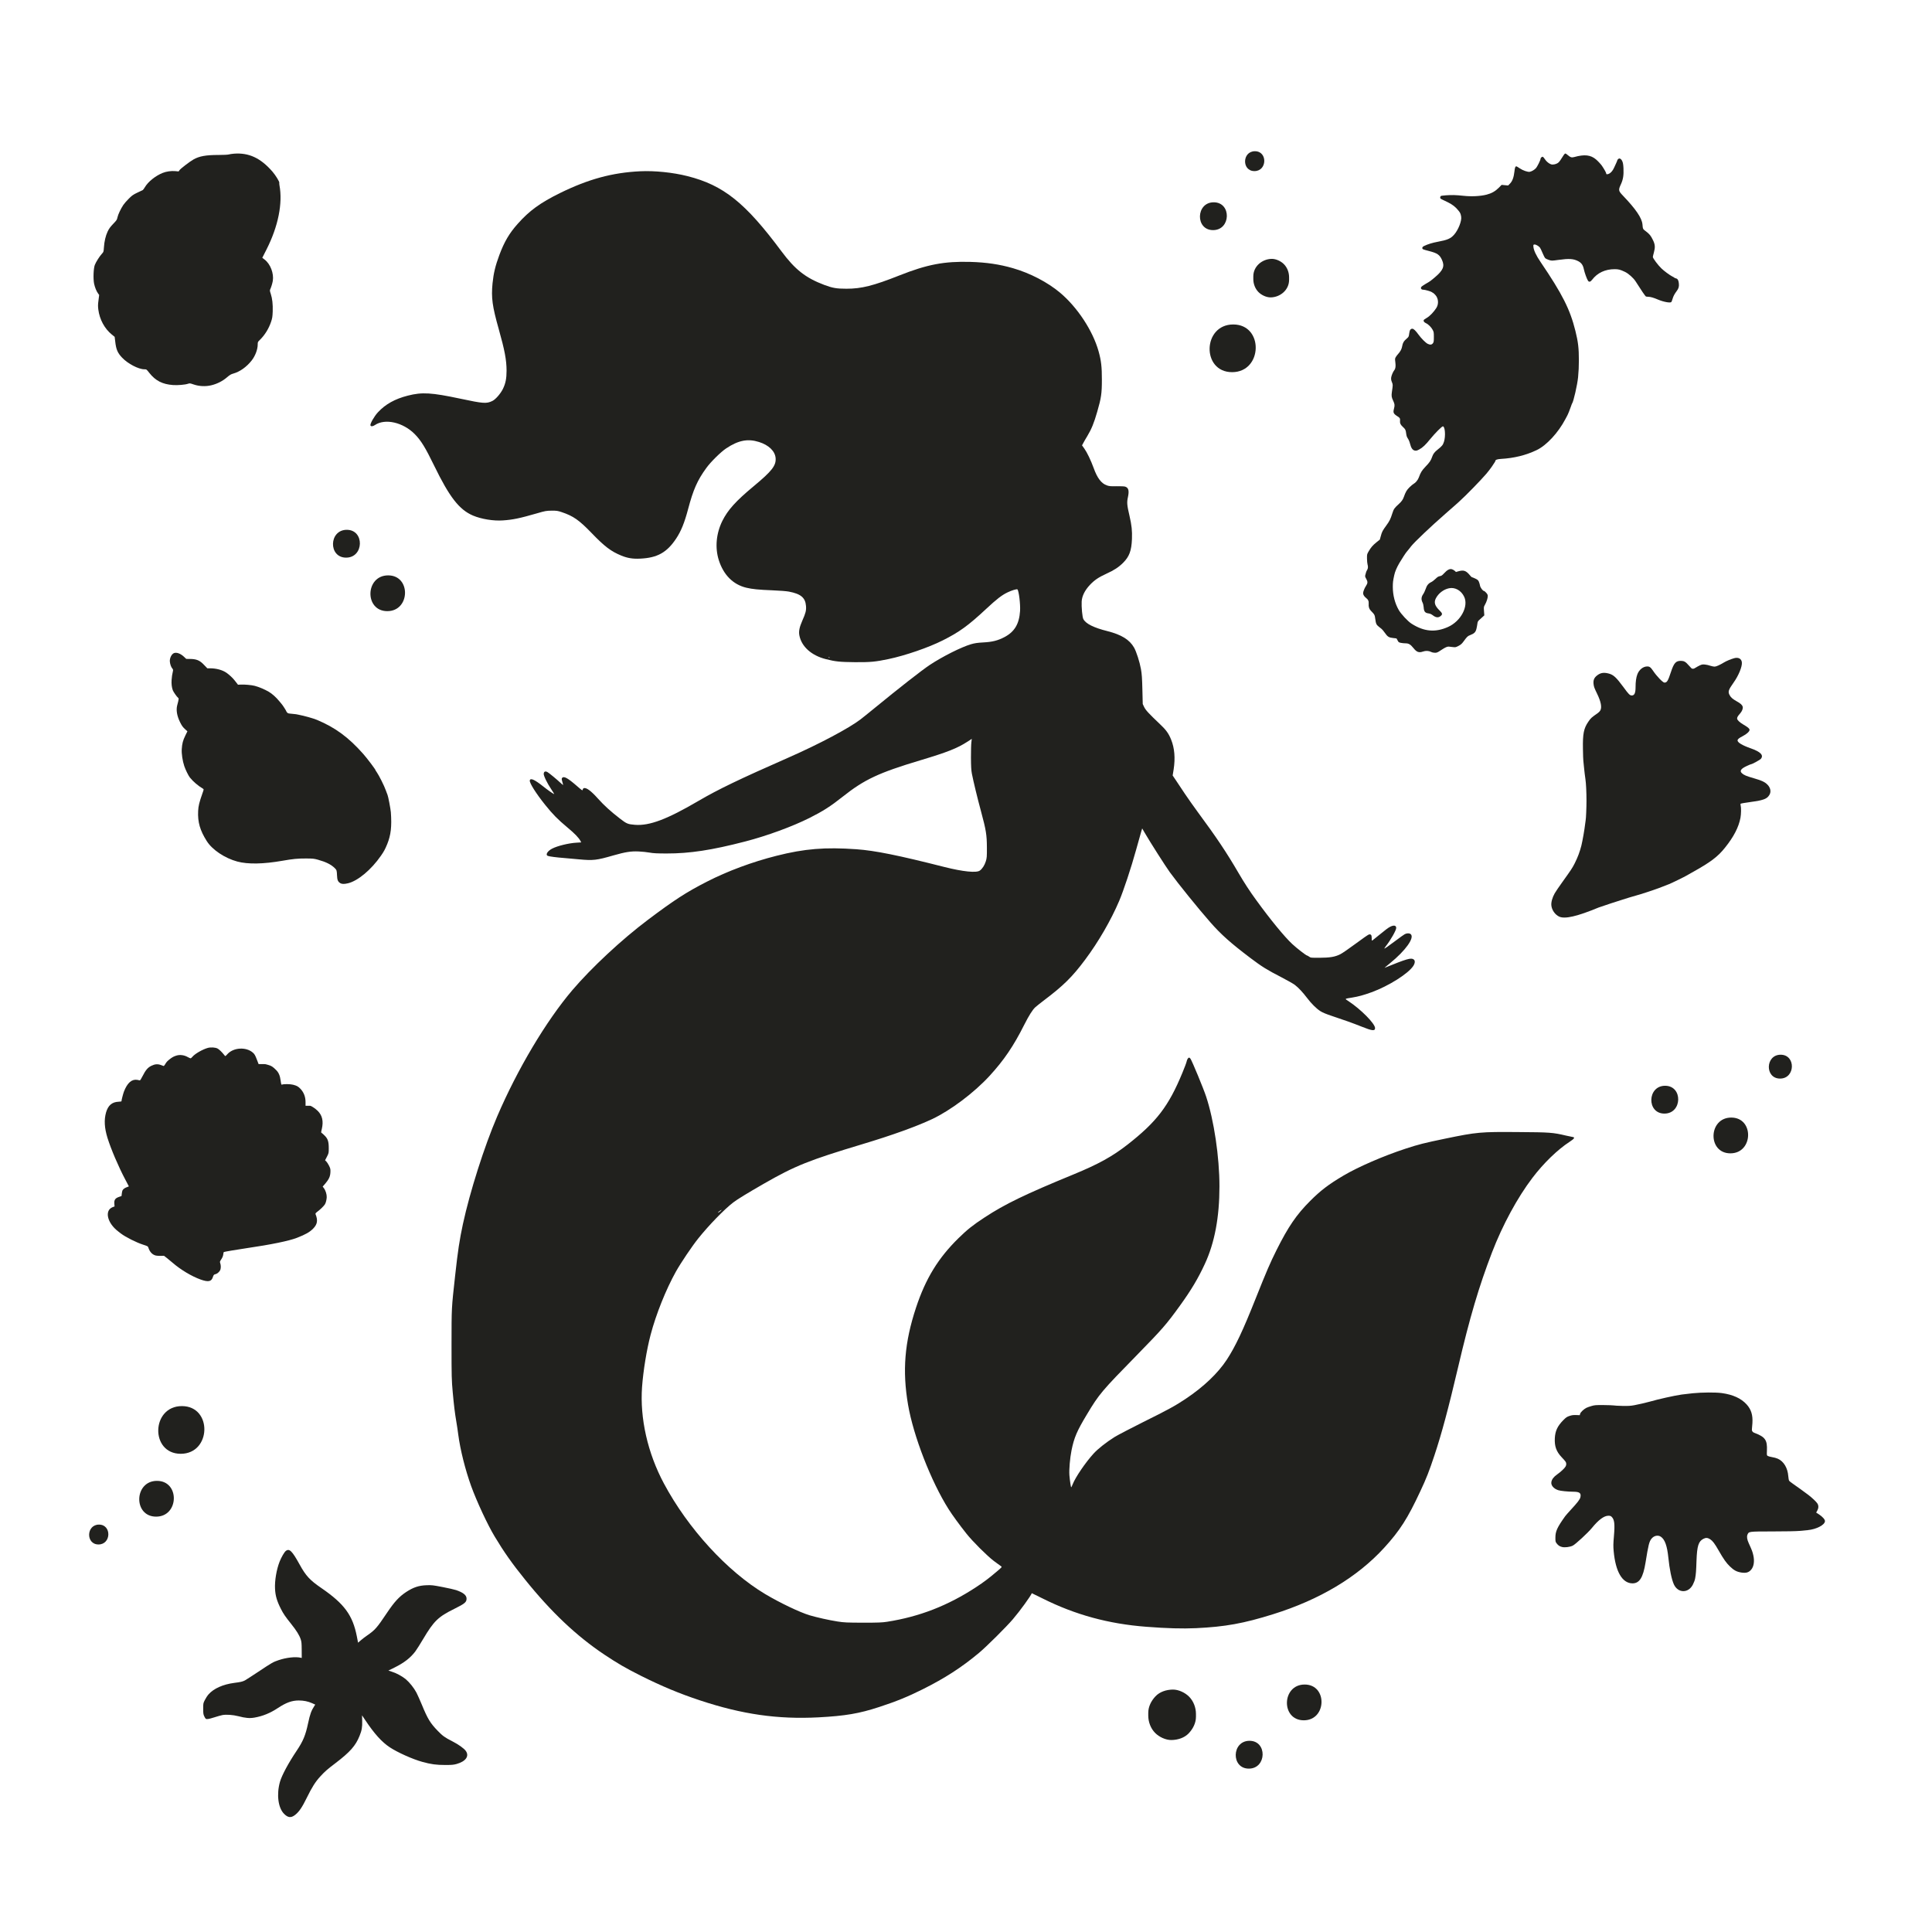 <?xml version="1.0" encoding="utf-8"?>
<!-- Generator: Adobe Illustrator 27.5.0, SVG Export Plug-In . SVG Version: 6.00 Build 0)  -->
<svg version="1.1" xmlns="http://www.w3.org/2000/svg" xmlns:xlink="http://www.w3.org/1999/xlink" x="0px" y="0px"
	 viewBox="0 0 500 500" style="enable-background:new 0 0 500 500;" xml:space="preserve">
<g id="BACKGROUND">
	<rect y="0" style="fill:#FFFFFF;" width="500" height="500"/>
</g>
<g id="OBJECTS">
	<g>
		<path style="fill-rule:evenodd;clip-rule:evenodd;fill:#21211E;" d="M404.948,39.806c-0.08,0.046-0.379,0.482-0.678,0.965
			c-0.287,0.494-0.678,1.045-0.861,1.217c-0.356,0.356-1.011,0.597-1.642,0.597c-0.551,0-1.413-0.597-1.918-1.344
			c-0.218-0.333-0.471-0.632-0.563-0.666c-0.184-0.069-0.586,0.253-0.586,0.482c0,0.367-0.861,2.113-1.24,2.503
			c-0.425,0.436-0.999,0.769-1.527,0.896c-0.494,0.126-1.803-0.333-2.63-0.896c-0.413-0.287-0.804-0.517-0.873-0.517
			c-0.264,0-0.39,0.322-0.494,1.332c-0.172,1.516-0.528,2.503-1.137,3.124l-0.494,0.505l-0.85-0.08l-0.838-0.08l-0.781,0.792
			c-0.907,0.896-1.849,1.413-3.147,1.746c-1.608,0.402-3.87,0.517-5.96,0.287c-0.792-0.092-1.906-0.172-2.48-0.184
			c-1.16-0.034-3.158,0.115-3.365,0.241c-0.069,0.046-0.149,0.207-0.161,0.356c-0.034,0.23,0.057,0.333,0.482,0.54
			c0.287,0.138,0.953,0.471,1.493,0.723c1.229,0.609,2.01,1.217,2.768,2.182c0.459,0.574,0.54,0.746,0.678,1.516
			c0.207,1.068-0.735,3.468-1.837,4.708c-0.907,1.011-1.711,1.355-4.249,1.826c-1.275,0.23-2.584,0.632-3.445,1.057
			c-0.402,0.195-0.517,0.322-0.517,0.528c0,0.345,0.057,0.367,1.78,0.815c2.09,0.54,2.699,0.953,3.296,2.262
			c0.769,1.677,0.345,2.699-1.872,4.571c-1.16,0.976-1.252,1.034-2.377,1.677c-0.551,0.322-1.056,0.678-1.114,0.804
			c-0.195,0.345,0.046,0.678,0.482,0.678c0.482,0,2.056,0.448,2.285,0.643c0.092,0.092,0.218,0.161,0.264,0.161
			s0.31,0.23,0.574,0.505c0.85,0.873,0.988,2.354,0.31,3.422c-0.666,1.045-1.711,2.136-2.469,2.561
			c-0.402,0.23-0.769,0.494-0.804,0.586c-0.103,0.276,0.115,0.574,0.586,0.792c0.609,0.276,1.378,1.045,1.734,1.723
			c0.287,0.528,0.31,0.689,0.31,1.86c0,1.125-0.034,1.321-0.241,1.608c-0.31,0.413-0.723,0.459-1.355,0.149
			c-0.517-0.241-1.654-1.39-2.366-2.366c-0.758-1.045-1.275-1.539-1.608-1.539c-0.459,0-0.701,0.345-0.804,1.183
			c-0.103,0.838-0.149,0.942-0.574,1.298c-0.884,0.758-1.091,1.125-1.321,2.343c-0.092,0.482-0.494,1.194-0.942,1.665
			c-0.184,0.184-0.448,0.551-0.609,0.792C361,92.78,361,92.849,361.115,93.78c0.126,0.988,0.046,1.619-0.241,1.975
			c-0.356,0.436-0.769,1.424-0.838,1.941c-0.046,0.448-0.011,0.723,0.195,1.206c0.264,0.666,0.264,0.689,0,2.458
			c-0.161,1.114-0.115,1.435,0.345,2.412c0.39,0.827,0.413,1.114,0.172,2.056c-0.253,0.976-0.115,1.263,0.953,1.941
			c0.597,0.379,0.678,0.551,0.62,1.194c-0.057,0.551,0.138,0.965,0.689,1.47c0.723,0.666,0.781,0.792,0.907,1.769
			c0.069,0.586,0.184,0.919,0.448,1.298c0.195,0.287,0.448,0.884,0.563,1.378c0.276,1.091,0.666,1.631,1.24,1.734
			c0.356,0.069,0.551,0.011,1.137-0.299c0.861-0.459,1.642-1.194,2.859-2.71c1.194-1.47,2.974-3.261,3.25-3.261
			c0.563,0,0.746,2.503,0.287,3.973c-0.276,0.861-0.494,1.125-1.642,2.044c-0.815,0.643-1.171,1.114-1.435,1.906
			c-0.299,0.896-0.643,1.413-1.734,2.538c-0.93,0.976-1.229,1.47-1.711,2.791c-0.23,0.632-0.838,1.367-1.344,1.631
			c-0.184,0.092-0.655,0.494-1.056,0.884c-0.712,0.701-1.011,1.206-1.458,2.481c-0.253,0.723-0.609,1.217-1.344,1.883
			c-1.114,1.011-1.275,1.24-1.642,2.377c-0.471,1.493-0.712,1.975-1.527,3.101c-0.999,1.367-1.148,1.654-1.447,2.745l-0.264,0.953
			l-0.873,0.701c-0.976,0.792-1.413,1.298-2.033,2.366c-0.413,0.712-0.425,0.758-0.413,1.837c0.011,0.609,0.069,1.286,0.138,1.504
			c0.172,0.597,0.138,1.045-0.092,1.435c-0.218,0.345-0.299,0.574-0.482,1.321c-0.092,0.345-0.057,0.494,0.253,1.022
			c0.413,0.746,0.39,1.102-0.115,1.86c-0.356,0.528-0.712,1.447-0.712,1.837c0,0.367,0.31,0.873,0.758,1.206
			c0.551,0.425,0.735,0.827,0.689,1.504c-0.069,0.758,0.103,1.321,0.528,1.78c1.034,1.079,1.022,1.057,1.183,2.216
			c0.161,1.206,0.287,1.458,0.919,1.964c0.23,0.184,0.563,0.448,0.723,0.574c0.172,0.138,0.54,0.586,0.827,0.999
			c0.701,1.011,1.057,1.24,2.125,1.344c0.482,0.046,0.884,0.103,0.907,0.126c0.023,0.023,0.149,0.264,0.287,0.528
			c0.207,0.425,0.299,0.482,0.815,0.597c0.322,0.069,0.884,0.126,1.252,0.126c0.792,0,1.275,0.299,2.021,1.229
			c0.838,1.057,1.413,1.263,2.469,0.896c0.689-0.241,1.447-0.218,2.056,0.08c0.322,0.161,0.723,0.241,1.068,0.241
			c0.471-0.011,0.689-0.103,1.504-0.655c1.171-0.781,1.665-0.999,2.159-0.93c0.218,0.023,0.678,0.069,1.022,0.115
			c0.574,0.069,0.701,0.046,1.378-0.31c0.597-0.31,0.861-0.54,1.286-1.125c0.953-1.298,1.079-1.424,1.78-1.688
			c1.034-0.402,1.378-0.758,1.585-1.642c0.092-0.413,0.207-0.999,0.241-1.309c0.046-0.448,0.149-0.643,0.425-0.896
			c0.207-0.172,0.597-0.528,0.861-0.781l0.505-0.459l-0.08-1.079c-0.08-1.079-0.08-1.102,0.264-1.711
			c0.402-0.712,0.712-1.677,0.712-2.228c0-0.276-0.115-0.505-0.413-0.838c-0.23-0.253-0.482-0.459-0.563-0.459
			c-0.299,0-0.953-0.884-1.034-1.39c-0.046-0.276-0.172-0.723-0.287-0.988c-0.184-0.413-0.322-0.54-0.953-0.838
			c-0.402-0.184-0.792-0.345-0.85-0.345c-0.069,0-0.322-0.241-0.551-0.528c-0.965-1.171-1.596-1.39-2.928-1.011l-0.655,0.184
			l-0.322-0.299c-0.172-0.161-0.505-0.345-0.735-0.413c-0.574-0.161-1.206,0.172-1.998,1.034c-0.517,0.563-0.701,0.689-1.114,0.758
			c-0.39,0.069-0.632,0.218-1.137,0.712c-0.356,0.345-0.85,0.723-1.114,0.838c-0.712,0.333-1.137,0.861-1.424,1.769
			c-0.149,0.436-0.436,1.057-0.655,1.367c-0.494,0.723-0.54,1.378-0.138,2.17c0.126,0.241,0.241,0.758,0.276,1.171
			c0.069,1.137,0.356,1.504,1.275,1.619c0.402,0.057,0.723,0.195,1.137,0.517c0.792,0.597,1.413,0.643,1.998,0.149
			c0.517-0.436,0.459-0.701-0.345-1.481c-1.183-1.171-1.435-2.021-0.919-3.066c0.666-1.309,2.01-2.343,3.422-2.63
			c1.562-0.322,3.147,0.574,3.916,2.193c1.183,2.48-0.85,6.316-4.146,7.809c-3.307,1.493-6.259,1.229-9.497-0.85
			c-0.93-0.597-2.664-2.458-3.273-3.503c-0.999-1.723-1.55-3.847-1.55-5.983c0-1.16,0.046-1.55,0.367-3.043
			c0.184-0.896,0.643-1.975,1.332-3.158c0.609-1.045,1.803-2.871,1.964-2.986c0.046-0.034,0.253-0.287,0.471-0.574
			c0.218-0.287,0.505-0.643,0.632-0.804c0.85-1.079,5.133-5.145,8.843-8.383c1.263-1.102,2.354-2.056,2.423-2.125
			c0.069-0.057,0.563-0.505,1.091-0.976c1.78-1.596,5.639-5.558,7.12-7.292c0.482-0.574,1.091-1.367,1.367-1.78
			c0.264-0.413,0.586-0.884,0.701-1.057c0.126-0.172,0.218-0.356,0.218-0.413c0-0.31,0.471-0.494,1.447-0.551
			c3.422-0.195,6.488-0.953,9.256-2.285c2.572-1.229,5.581-4.49,7.442-8.039c0.195-0.379,0.402-0.769,0.459-0.861
			c0.172-0.287,0.758-1.734,0.976-2.412c0.115-0.345,0.241-0.689,0.287-0.746c0.367-0.459,1.355-4.823,1.55-6.775
			c0.149-1.585,0.207-2.791,0.207-4.364c0-3.181-0.184-4.777-0.896-7.637c-1.39-5.616-3.411-9.589-9.026-17.857
			c-1.16-1.7-1.791-3.066-1.849-3.973c-0.034-0.471-0.012-0.505,0.276-0.54c0.322-0.034,1.022,0.345,1.39,0.758
			c0.115,0.126,0.413,0.735,0.666,1.355c0.264,0.632,0.574,1.252,0.712,1.401c0.126,0.138,0.563,0.356,0.965,0.482
			c0.735,0.23,0.735,0.23,2.48-0.011c2.768-0.379,3.836-0.31,5.076,0.31c0.85,0.436,1.275,1.022,1.493,2.09
			c0.184,0.884,0.758,2.492,1.068,2.974c0.264,0.413,0.643,0.333,1.068-0.23c1.378-1.803,3.388-2.745,5.845-2.745
			c1.034,0.011,1.401,0.103,2.664,0.701c0.907,0.425,2.193,1.585,2.745,2.446c1.435,2.274,2.515,3.859,2.687,3.927
			c0.103,0.034,0.379,0.069,0.62,0.069c0.528,0,1.424,0.264,2.435,0.701c1.435,0.62,3.261,0.965,3.514,0.655
			c0.069-0.08,0.207-0.448,0.31-0.804c0.207-0.712,0.494-1.252,1.057-2.01c0.517-0.666,0.666-1.194,0.574-2.01
			c-0.08-0.804-0.31-1.206-0.769-1.298c-0.184-0.046-0.356-0.115-0.39-0.172s-0.299-0.207-0.586-0.345
			c-0.597-0.299-2.056-1.367-2.745-2.033c-0.896-0.85-2.239-2.653-2.239-2.986c0-0.115,0.126-0.655,0.276-1.183
			c0.356-1.298,0.31-2.033-0.218-3.124c-0.609-1.252-0.873-1.585-1.964-2.412c-0.666-0.494-0.689-0.54-0.781-1.7
			c-0.149-1.665-1.711-3.962-5.064-7.464c-1.171-1.217-1.206-1.447-0.505-2.951c0.563-1.229,0.735-2.308,0.655-4.111
			c-0.046-0.942-0.126-1.413-0.299-1.814c-0.287-0.655-0.735-0.896-1.068-0.586c-0.126,0.115-0.218,0.241-0.218,0.299
			s-0.138,0.402-0.299,0.758s-0.413,0.884-0.54,1.171c-0.322,0.712-0.723,1.217-1.171,1.493c-0.413,0.253-0.861,0.299-0.861,0.08
			c-0.011-0.253-0.379-0.942-1.102-2.033c-0.287-0.413-1.068-1.263-1.55-1.665c-1.401-1.183-2.986-1.355-5.627-0.62
			c-0.666,0.184-0.953,0.103-1.642-0.471C405.19,39.691,405.144,39.668,404.948,39.806L404.948,39.806z"/>
		<path style="fill-rule:evenodd;clip-rule:evenodd;fill:#21211E;" d="M165.713,44.322c-7.249,0.347-13.429,2.029-20.825,5.66
			c-5.059,2.496-7.903,4.552-10.906,7.943c-2.189,2.456-3.471,4.645-4.752,8.076c-1.041,2.803-1.495,4.712-1.762,7.329
			c-0.36,3.724-0.067,5.9,1.602,11.827c1.548,5.5,2.016,7.969,2.029,10.746c0,2.069-0.254,3.324-0.948,4.752
			c-0.627,1.255-1.896,2.71-2.723,3.11c-1.535,0.748-2.336,0.681-8.236-0.574c-7.556-1.602-9.958-1.749-13.656-0.801
			c-3.337,0.854-5.794,2.216-7.742,4.325c-0.961,1.041-2.069,2.99-1.922,3.377c0.12,0.32,0.614,0.28,1.161-0.093
			c2.63-1.775,7.289-0.708,10.319,2.363c1.615,1.642,2.763,3.524,4.979,8.09c3.991,8.21,6.514,11.454,10.079,12.975
			c2.136,0.908,5.313,1.428,7.729,1.255c2.603-0.174,4.379-0.547,8.81-1.829c2.149-0.627,2.456-0.681,3.804-0.694
			c1.282-0.013,1.615,0.04,2.603,0.374c3.03,1.015,4.525,2.069,7.769,5.433c3.324,3.457,5.006,4.739,7.702,5.834
			c1.575,0.641,2.95,0.868,4.819,0.774c4.459-0.2,6.942-1.575,9.358-5.219c1.255-1.896,2.136-4.058,3.07-7.582
			c1.335-5.046,2.389-7.462,4.726-10.666c1.121-1.562,3.764-4.165,5.139-5.073c3.15-2.096,5.593-2.563,8.477-1.655
			c2.55,0.801,4.152,2.363,4.312,4.152c0.16,1.949-0.921,3.351-5.713,7.329c-4.592,3.818-6.661,6.114-8.076,8.957
			c-1.589,3.217-1.936,6.901-0.921,10.119c1.215,3.845,3.711,6.354,7.155,7.168c1.548,0.36,3.084,0.521,6.755,0.667
			c1.749,0.067,3.658,0.214,4.245,0.334c3.084,0.587,4.258,1.575,4.419,3.724c0.093,1.135-0.08,1.829-0.948,3.778
			c-0.761,1.722-0.974,2.803-0.761,3.858c0.574,2.897,3.137,5.179,6.835,6.114c2.523,0.641,3.618,0.748,7.542,0.788
			c4.005,0.027,5.286-0.093,8.664-0.801c4.285-0.894,10.372-2.977,14.043-4.832c4.298-2.149,6.635-3.845,11.253-8.156
			c2.737-2.55,4.031-3.551,5.527-4.272c1.068-0.521,2.403-0.921,2.563-0.774c0.374,0.374,0.788,3.804,0.681,5.58
			c-0.214,3.351-1.428,5.393-4.045,6.768c-1.682,0.881-3.11,1.255-5.46,1.375c-1.522,0.08-2.283,0.2-3.19,0.467
			c-2.536,0.748-7.342,3.164-10.666,5.353c-2.069,1.375-7.889,5.927-14.243,11.133c-1.575,1.282-3.23,2.63-3.684,2.964
			c-3.017,2.309-10.773,6.421-18.542,9.838c-12.869,5.66-18.275,8.263-23.388,11.253c-8.156,4.779-12.682,6.488-16.446,6.194
			c-1.856-0.147-2.149-0.267-3.925-1.642c-2.336-1.802-4.045-3.351-5.647-5.139c-1.815-2.029-3.017-2.91-3.671-2.71
			c-0.133,0.04-0.254,0.227-0.28,0.4c-0.04,0.294-0.174,0.2-1.508-0.961c-2.376-2.069-3.377-2.616-3.818-2.096
			c-0.133,0.174-0.133,0.32,0,0.828c0.093,0.347,0.214,0.748,0.24,0.894c0.053,0.2-0.08,0.12-0.507-0.294
			c-1.081-1.015-3.11-2.697-3.551-2.937c-0.547-0.294-0.894-0.133-0.948,0.441c-0.053,0.507,0.908,2.47,1.976,4.058
			c0.441,0.654,0.774,1.201,0.734,1.201c-0.187,0-1.695-1.055-2.843-1.976c-2.243-1.789-3.364-2.283-3.471-1.522
			c-0.093,0.641,1.642,3.377,3.965,6.274c2.002,2.496,3.244,3.751,5.78,5.874c1.869,1.548,2.964,2.683,3.377,3.497l0.187,0.36
			l-1.295,0.08c-1.962,0.12-4.819,0.814-6.181,1.508c-1.255,0.627-1.869,1.642-1.148,1.909c0.427,0.16,2.163,0.387,4.232,0.547
			c0.988,0.08,2.723,0.24,3.858,0.347c3.644,0.334,4.512,0.24,8.837-1.015c3.137-0.894,4.565-1.121,6.581-1.028
			c0.894,0.04,2.163,0.174,2.817,0.294c0.894,0.174,2.002,0.227,4.405,0.227c5.94,0.013,11.667-0.854,20.357-3.11
			c5.607-1.455,12.108-3.831,16.593-6.074c3.511-1.762,5.473-3.017,8.637-5.527c5.58-4.432,9.318-6.181,20.09-9.411
			c6.982-2.096,9.531-3.097,12.188-4.819l1.108-0.721l-0.107,0.908c-0.067,0.494-0.107,2.243-0.107,3.898
			c0.013,2.309,0.067,3.284,0.24,4.205c0.427,2.163,1.442,6.354,2.363,9.745c1.308,4.846,1.508,6.087,1.522,9.344
			c0.013,2.416-0.013,2.763-0.294,3.631c-0.307,0.974-0.881,1.882-1.522,2.349c-0.868,0.654-4.365,0.294-9.184-0.921
			c-11.934-3.03-17.941-4.245-22.76-4.592c-8.103-0.574-13.429-0.147-20.691,1.695c-6.261,1.575-12.682,3.965-18.021,6.701
			c-5.326,2.723-8.477,4.766-15.285,9.892c-6.781,5.099-14.577,12.375-19.53,18.181c-6.795,7.996-14.217,20.464-19.45,32.679
			c-3.337,7.769-7.075,19.543-8.864,27.833c-0.894,4.165-1.308,6.915-2.002,13.229c-0.974,8.784-0.934,8.25-0.948,18.008
			c0,8.276,0.027,9.198,0.307,12.281c0.32,3.511,0.534,5.286,0.961,7.809c0.147,0.841,0.36,2.256,0.467,3.137
			c0.507,3.911,1.815,9.131,3.351,13.389c1.442,3.965,4.218,9.945,6.087,13.042c2.389,3.991,4.499,6.982,7.876,11.16
			c6.741,8.383,13.322,14.604,20.531,19.41c3.484,2.323,5.553,3.511,9.478,5.486c5.353,2.67,9.918,4.579,15.205,6.327
			c10.986,3.644,20.17,4.953,30.716,4.405c6.928-0.374,10.506-0.974,15.712-2.683c4.419-1.442,7.422-2.67,11.293-4.605
			c5.713-2.857,9.998-5.62,14.51-9.384c1.896-1.575,7.142-6.781,8.81-8.757c1.842-2.163,4.525-5.86,4.872-6.701
			c0.013-0.013,1.241,0.587,2.737,1.335c8.463,4.245,17.114,6.608,26.898,7.355c5.326,0.414,9.358,0.521,12.869,0.36
			c7.556-0.36,12.295-1.215,19.97-3.618c12.054-3.764,21.772-9.585,28.701-17.167c4.098-4.485,6.101-7.622,9.411-14.737
			c1.522-3.23,2.256-5.113,3.618-9.211c1.882-5.66,3.591-12.028,6.127-22.827c3.017-12.882,5.366-20.825,8.77-29.688
			c2.723-7.075,6.581-14.203,10.466-19.303c2.87-3.778,6.488-7.289,9.611-9.318c1.268-0.828,1.468-1.161,0.761-1.255
			c-0.24-0.04-1.015-0.2-1.709-0.36c-3.391-0.801-4.152-0.854-12.335-0.908c-9.745-0.08-10.693,0-18.942,1.709
			c-5.46,1.135-6.795,1.468-10.265,2.603c-5.687,1.869-12.201,4.686-16.032,6.955c-3.858,2.283-5.94,3.871-8.637,6.581
			c-3.524,3.524-5.647,6.634-8.677,12.682c-1.682,3.364-2.59,5.486-5.406,12.548c-3.297,8.303-5.246,12.415-7.462,15.819
			c-2.296,3.511-6.02,7.062-10.693,10.172c-2.59,1.735-4.579,2.83-10.946,5.98c-3.297,1.642-6.635,3.391-7.409,3.871
			c-2.189,1.375-4.312,3.057-5.433,4.285c-2.096,2.296-4.686,6.101-5.42,7.956c-0.16,0.427-0.334,0.774-0.374,0.774
			c-0.093,0-0.347-1.722-0.467-3.137c-0.107-1.428,0.147-4.432,0.547-6.421c0.667-3.297,1.388-4.993,3.978-9.291
			c3.19-5.313,3.724-5.954,13.122-15.552c6.434-6.581,7.462-7.769,10.946-12.588c2.923-4.045,4.712-7.048,6.461-10.826
			c2.536-5.473,3.778-12.068,3.778-20.077c0-7.582-1.415-17.114-3.457-23.254c-0.654-2.002-3.578-9.064-4.031-9.758
			c-0.107-0.16-0.267-0.294-0.374-0.294c-0.24,0-0.534,0.494-0.641,1.041c-0.04,0.254-0.547,1.575-1.108,2.937
			c-3.551,8.597-6.661,12.655-14.19,18.542c-3.938,3.07-7.542,5.059-13.963,7.702c-12.455,5.113-17.781,7.689-23.014,11.133
			c-3.017,1.976-4.445,3.11-6.728,5.34c-5.286,5.179-8.53,10.479-11.026,18.021c-2.964,8.971-3.564,16.299-2.056,25.123
			c1.375,8.049,5.967,19.877,10.492,27.019c0.934,1.482,2.857,4.125,4.632,6.354c1.589,2.002,5.34,5.74,7.088,7.062
			c0.841,0.627,1.669,1.241,1.842,1.348c0.294,0.2,0.294,0.214-1.135,1.415c-2.109,1.789-3.23,2.63-5.313,4.005
			c-7.289,4.779-14.657,7.649-23.027,8.957c-1.268,0.2-2.336,0.24-6.207,0.24c-4.165-0.013-4.886-0.04-6.608-0.307
			c-2.163-0.334-5.42-1.068-7.262-1.615c-2.563-0.774-7.742-3.257-11.48-5.486c-9.838-5.887-19.97-16.953-26.204-28.607
			c-4.218-7.889-6.247-16.887-5.66-24.99c0.32-4.272,1.175-9.545,2.216-13.509c1.375-5.26,3.978-11.747,6.541-16.339
			c1.255-2.243,4.178-6.581,5.794-8.597c2.75-3.431,6.741-7.542,9.064-9.318c1.015-0.788,3.618-2.376,7.916-4.846
			c8.103-4.645,11.64-6.06,25.617-10.265c7.516-2.256,13.816-4.525,17.888-6.434c4.779-2.243,10.906-6.848,14.898-11.2
			c3.724-4.058,6.194-7.689,8.984-13.242c1.188-2.349,2.136-3.858,2.843-4.512c0.24-0.227,1.228-1.015,2.176-1.735
			c5.099-3.845,7.395-6.101,10.746-10.599c3.457-4.632,6.675-10.199,8.81-15.218c1.108-2.603,3.084-8.543,4.392-13.282
			c0.587-2.136,1.175-4.232,1.308-4.659l0.24-0.788l0.654,1.121c1.442,2.483,5.366,8.637,6.514,10.225
			c2.082,2.87,7.422,9.478,10.492,12.962c2.763,3.15,5.286,5.393,10.372,9.238c2.923,2.203,4.258,3.044,7.849,4.886
			c1.602,0.828,3.244,1.762,3.644,2.069c0.921,0.708,2.069,1.936,3.137,3.351c1.108,1.468,2.403,2.75,3.431,3.417
			c0.574,0.374,1.548,0.774,3.07,1.282c3.124,1.028,5.38,1.842,7.662,2.75c2.71,1.095,3.457,1.175,3.444,0.347
			c-0.027-1.148-3.671-4.846-6.901-6.968c-1.001-0.654-1.081-0.574,1.028-0.921c1.655-0.28,2.83-0.601,4.912-1.348
			c4.459-1.615,9.585-4.846,10.866-6.848c0.467-0.734,0.494-1.388,0.08-1.669c-0.681-0.481-1.735-0.174-7.516,2.176
			c-0.067,0.027,0.561-0.507,1.402-1.188c4.045-3.297,6.394-6.594,5.366-7.516c-0.32-0.294-0.988-0.294-1.535-0.013
			c-0.24,0.12-1.241,0.841-2.229,1.589c-2.096,1.575-3.07,2.256-3.07,2.123c0-0.04,0.174-0.307,0.374-0.574
			c1.255-1.589,2.697-4.138,2.697-4.726c0-0.667-0.587-0.801-1.508-0.347c-0.627,0.32-1.028,0.627-3.03,2.256
			c-0.774,0.627-1.495,1.215-1.602,1.295c-0.174,0.133-0.2,0.053-0.2-0.587c0-0.828-0.2-1.068-0.748-0.934
			c-0.187,0.053-1.709,1.108-3.391,2.363c-1.695,1.255-3.484,2.496-4.005,2.75c-1.375,0.681-2.656,0.894-5.366,0.908
			c-2.176,0.013-2.309,0-2.697-0.294c-0.214-0.16-0.467-0.294-0.534-0.294c-0.227,0-2.71-1.922-3.818-2.964
			c-1.976-1.829-5.66-6.314-9.291-11.32c-1.722-2.349-3.124-4.512-4.659-7.142c-3.084-5.286-5.607-9.064-10.546-15.752
			c-1.028-1.402-2.51-3.497-3.297-4.672c-0.774-1.175-1.802-2.723-2.283-3.431l-0.881-1.308l0.254-1.562
			c0.454-2.937,0.24-5.513-0.654-7.729c-0.641-1.589-1.295-2.496-2.883-3.991c-2.91-2.763-3.684-3.604-4.085-4.419l-0.374-0.788
			l-0.093-3.738c-0.067-2.937-0.147-4.085-0.374-5.326c-0.334-1.856-1.175-4.472-1.775-5.54c-1.175-2.056-3.271-3.351-6.915-4.272
			c-3.564-0.894-5.593-1.909-6.221-3.124c-0.254-0.467-0.507-3.177-0.427-4.525c0.08-1.428,0.801-2.883,2.122-4.298
			c1.148-1.228,2.243-1.976,4.258-2.897c2.029-0.921,3.19-1.682,4.365-2.857c1.589-1.589,2.149-3.11,2.269-6.141
			c0.08-2.136-0.067-3.497-0.627-5.954c-0.654-2.803-0.721-3.497-0.414-4.872c0.36-1.669,0.16-2.43-0.707-2.723
			c-0.254-0.08-1.201-0.12-2.229-0.107c-1.468,0.04-1.922,0-2.51-0.214c-1.428-0.494-2.483-1.882-3.417-4.485
			c-0.721-1.976-1.695-4.018-2.403-5.019l-0.614-0.854l0.267-0.494c0.134-0.28,0.654-1.175,1.135-1.976
			c1.041-1.722,1.709-3.351,2.536-6.247c1.028-3.524,1.201-4.752,1.201-8.236c0.013-3.351-0.187-5.006-0.854-7.395
			c-1.495-5.34-5.5-11.413-9.985-15.178c-3.244-2.71-7.729-5.046-12.174-6.327c-3.511-1.015-6.901-1.508-11.013-1.629
			c-6.768-0.187-11.187,0.654-18.395,3.511c-6.701,2.656-9.812,3.444-13.71,3.431c-2.536,0-3.578-0.187-5.687-0.974
			c-4.859-1.829-7.582-3.965-11.133-8.744c-9.344-12.562-14.991-17.073-24.295-19.423C174.163,44.629,169.437,44.148,165.713,44.322
			L165.713,44.322z M214.704,170.231c-0.04,0.04-0.147,0-0.24-0.093c-0.12-0.133-0.107-0.147,0.08-0.067
			C214.677,170.11,214.744,170.191,214.704,170.231z M186.671,313.226c-0.12,0.2-0.868,0.694-0.868,0.574
			c0-0.053,0.2-0.24,0.441-0.4C186.738,313.066,186.778,313.039,186.671,313.226z"/>
		<path style="fill-rule:evenodd;clip-rule:evenodd;fill:#21211E;" d="M60.551,39.771c-0.505,0.046-1.125,0.126-1.378,0.207
			c-0.264,0.069-1.355,0.126-2.584,0.126c-3.33,0-5.018,0.31-6.546,1.183c-0.942,0.54-3.284,2.331-3.571,2.733l-0.241,0.345
			l-0.884-0.08c-1.068-0.092-2.331,0.092-3.261,0.471c-1.849,0.746-3.767,2.285-4.571,3.663c-0.218,0.367-0.471,0.712-0.563,0.769
			c-0.092,0.046-0.723,0.345-1.401,0.666c-1.057,0.505-1.367,0.712-2.193,1.539c-0.528,0.517-1.183,1.263-1.447,1.654
			c-0.666,1.011-1.355,2.458-1.516,3.227c-0.115,0.597-0.218,0.746-1.102,1.665c-0.746,0.781-1.068,1.217-1.424,1.952
			c-0.528,1.114-0.873,2.572-0.976,4.157c-0.08,1.125-0.08,1.16-0.528,1.631c-0.632,0.701-1.527,2.113-1.826,2.882
			c-0.345,0.884-0.448,3.571-0.184,4.869c0.207,0.953,0.609,1.964,1.034,2.526l0.276,0.379l-0.172,1.367
			c-0.149,1.114-0.161,1.539-0.046,2.423c0.322,2.538,1.619,4.938,3.491,6.454l0.735,0.597l0.149,1.217
			c0.23,2.056,0.609,2.94,1.78,4.169c1.458,1.55,4.238,3.009,5.753,3.009c0.563,0,0.563,0,1.298,0.942
			c1.596,2.021,3.388,2.94,6.121,3.135c1.194,0.092,3.17-0.08,3.882-0.333c0.436-0.149,0.528-0.138,1.47,0.184
			c1.435,0.494,3.124,0.563,4.571,0.207c1.493-0.356,2.928-1.091,4.019-2.033c0.746-0.643,1.057-0.827,1.642-0.988
			c1.734-0.482,3.468-1.723,4.789-3.411c0.93-1.194,1.55-2.859,1.55-4.134c0-0.62,0.023-0.666,0.586-1.206
			c1.263-1.24,2.274-2.882,2.871-4.651c0.322-0.965,0.367-1.286,0.425-2.699c0.057-1.872-0.103-3.307-0.505-4.536
			c-0.241-0.712-0.264-0.896-0.149-1.148c0.276-0.597,0.563-1.55,0.678-2.216c0.31-1.918-0.62-4.352-2.102-5.489l-0.62-0.482
			l1.114-2.193c3.009-5.949,4.203-11.92,3.33-16.583c-0.046-0.299-0.069-0.574-0.046-0.62c0.126-0.207-0.942-1.952-1.769-2.905
			C67.453,40.896,64.398,39.472,60.551,39.771z"/>
		<path style="fill-rule:evenodd;clip-rule:evenodd;fill:#21211E;" d="M45.043,169.019c-0.62,0.23-1.137,1.252-1.091,2.147
			c0.046,0.689,0.333,1.504,0.666,1.872c0.161,0.184,0.207,0.345,0.149,0.574c-0.23,1.045-0.287,1.47-0.356,2.366
			c-0.069,0.976,0.034,1.918,0.31,2.664c0.172,0.448,1.068,1.723,1.355,1.929c0.23,0.161,0.218,0.356-0.218,1.975
			c-0.31,1.194-0.069,2.687,0.701,4.272c0.459,0.942,0.701,1.298,1.252,1.814l0.689,0.632l-0.517,1.057
			c-0.643,1.298-0.85,2.102-0.942,3.537c-0.08,1.194,0.195,3.055,0.655,4.421c0.322,0.953,1.057,2.446,1.435,2.928
			c0.861,1.079,2.17,2.193,3.434,2.928c0.195,0.115,0.184,0.184-0.161,1.148c-0.838,2.377-1.057,3.284-1.125,4.594
			c-0.138,2.882,0.471,5.018,2.239,7.809c1.424,2.251,4.662,4.41,7.901,5.283c2.745,0.735,6.73,0.666,11.759-0.218
			c2.607-0.459,3.882-0.586,5.972-0.574c1.826,0,2.113,0.034,3.147,0.322c2.102,0.586,3.399,1.24,4.352,2.182
			c0.494,0.505,0.517,0.586,0.574,1.906c0.046,1.125,0.218,1.55,0.758,1.918c0.459,0.31,1.011,0.333,2.067,0.092
			c2.549-0.609,6.006-3.48,8.532-7.12c0.781-1.125,1.079-1.677,1.631-3.02c0.953-2.377,1.206-4.513,0.942-8.234
			c-0.069-0.896-0.701-4.192-0.861-4.502c-0.057-0.115-0.253-0.62-0.425-1.125c-0.379-1.137-1.791-3.95-2.423-4.846
			c-0.149-0.195-0.264-0.39-0.264-0.425c0-0.195-2.159-3.055-3.17-4.203c-3.836-4.329-7.258-6.844-12.024-8.831
			c-0.907-0.379-3.238-1.034-4.731-1.321c-0.184-0.046-0.471-0.103-0.632-0.126c-0.161-0.034-0.701-0.092-1.206-0.126
			c-0.746-0.057-0.953-0.115-1.114-0.322c-0.115-0.126-0.207-0.276-0.207-0.322c0-0.115-0.953-1.596-1.16-1.814
			c-0.092-0.092-0.367-0.436-0.62-0.746c-0.815-1.011-1.837-1.941-2.768-2.492c-1.045-0.609-2.595-1.263-3.64-1.527
			c-0.861-0.218-2.618-0.367-3.606-0.322l-0.712,0.034l-0.379-0.494c-0.207-0.264-0.482-0.609-0.609-0.769
			c-0.436-0.551-1.378-1.413-2.021-1.849c-1.045-0.712-2.618-1.137-4.215-1.137h-0.712l-0.838-0.873
			c-1.125-1.194-1.941-1.539-3.732-1.55l-0.884-0.011l-0.597-0.563C46.732,169.145,45.721,168.766,45.043,169.019z"/>
		<path style="fill-rule:evenodd;clip-rule:evenodd;fill:#21211E;" d="M448.767,170.351c-0.873,0.253-1.952,0.701-2.561,1.068
			c-1.183,0.712-2.056,1.102-2.492,1.102c-0.23,0-0.723-0.103-1.102-0.23c-0.367-0.138-0.999-0.276-1.378-0.31
			c-0.597-0.057-0.804-0.023-1.321,0.218c-0.345,0.161-0.827,0.425-1.068,0.586c-0.482,0.333-0.827,0.379-1.102,0.161
			c-0.092-0.08-0.448-0.459-0.792-0.85c-0.712-0.827-1.148-1.068-1.952-1.068c-1.298,0-1.791,0.563-2.549,2.859
			c-0.781,2.366-1.022,2.768-1.7,2.768c-0.402,0-1.998-1.654-2.928-3.043c-0.632-0.93-0.919-1.148-1.539-1.137
			c-1.056,0.011-2.09,0.85-2.538,2.044c-0.31,0.838-0.459,1.906-0.459,3.296c0,1.539-0.287,2.17-0.976,2.17
			c-0.505,0-0.804-0.299-2.136-2.124c-1.895-2.572-2.607-3.238-3.87-3.56c-1.275-0.333-2.113-0.184-2.997,0.517
			c-0.746,0.586-0.999,1.206-0.896,2.193c0.092,0.758,0.184,0.999,0.942,2.572c0.976,2.021,1.252,3.445,0.815,4.272
			c-0.103,0.195-0.402,0.505-0.655,0.689c-1.654,1.148-1.814,1.298-2.458,2.239c-1.194,1.757-1.458,3.124-1.39,7.04
			c0.023,1.516,0.069,2.882,0.103,3.043c0.023,0.161,0.08,0.723,0.126,1.263c0.046,0.54,0.103,1.079,0.126,1.206
			c0.012,0.126,0.069,0.54,0.103,0.919s0.115,0.999,0.184,1.378c0.161,1.022,0.276,3.422,0.276,5.57c0,1.814-0.115,4.628-0.218,5.11
			c-0.023,0.138-0.08,0.551-0.126,0.919c-0.172,1.504-0.666,4.318-0.976,5.593c-0.402,1.596-0.942,3.043-1.734,4.616
			c-0.609,1.206-0.884,1.619-3.273,4.95c-0.827,1.148-1.677,2.412-1.906,2.814c-0.609,1.091-0.942,2.285-0.861,3.089
			c0.103,1.206,0.965,2.435,2.033,2.928c1.47,0.678,4.651-0.057,10.221-2.366c0.425-0.172,5.88-1.975,6.89-2.262
			c0.471-0.149,0.988-0.299,1.148-0.356s0.873-0.264,1.585-0.459c1.39-0.379,4.433-1.378,5.937-1.941
			c0.884-0.333,1.401-0.528,2.641-1.022c0.689-0.276,3.985-1.883,4.479-2.182c0.195-0.115,0.838-0.471,1.435-0.815
			c4.823-2.676,6.672-4.065,8.555-6.419c2.274-2.825,3.549-5.294,4.019-7.74c0.184-0.988,0.207-2.653,0.046-3.238
			c-0.069-0.23-0.057-0.367,0.023-0.425c0.115-0.069,1.056-0.241,2.228-0.39c0.253-0.034,0.586-0.092,0.746-0.115
			c0.161-0.023,0.517-0.08,0.804-0.115c0.861-0.103,2.102-0.425,2.526-0.643c0.563-0.299,0.735-0.448,1.079-0.953
			c0.574-0.861,0.333-2.01-0.609-2.859c-0.678-0.62-1.401-0.93-3.388-1.516c-1.929-0.551-2.584-0.827-3.078-1.298
			c-0.655-0.597-0.264-1.171,1.263-1.872c0.528-0.253,1.011-0.448,1.068-0.448c0.287,0,2.331-1.114,2.572-1.401
			c0.792-0.942-0.069-1.826-2.618-2.722c-2.17-0.758-3.411-1.504-3.411-2.044c0-0.31,0.367-0.62,1.378-1.137
			c0.999-0.517,1.723-1.183,1.723-1.585c0-0.345-0.367-0.666-1.585-1.378c-0.999-0.586-1.631-1.194-1.631-1.573
			c0-0.333,0.195-0.655,0.758-1.286c0.517-0.574,0.804-1.298,0.689-1.746c-0.115-0.471-0.54-0.861-1.516-1.401
			c-1.091-0.609-1.573-1.034-1.895-1.665c-0.436-0.861-0.287-1.309,1.056-3.204c1.298-1.814,2.262-4.18,2.136-5.237
			C450.696,170.466,449.869,170.029,448.767,170.351L448.767,170.351z"/>
		<path style="fill-rule:evenodd;clip-rule:evenodd;fill:#21211E;" d="M53.788,271.195c-1.367,0.379-3.388,1.55-3.996,2.308
			c-0.172,0.218-0.379,0.39-0.471,0.39c-0.08,0-0.425-0.149-0.746-0.333c-0.884-0.505-1.987-0.655-2.871-0.39
			c-0.735,0.218-1.125,0.436-1.849,0.999c-0.609,0.494-0.781,0.689-1.16,1.332c-0.126,0.218-0.287,0.39-0.345,0.379
			s-0.367-0.126-0.701-0.253c-0.85-0.31-1.55-0.253-2.469,0.195c-0.942,0.459-1.493,1.114-2.297,2.699
			c-0.367,0.746-0.62,1.114-0.712,1.079c-0.092-0.034-0.379-0.092-0.666-0.138c-1.435-0.218-2.572,0.804-3.445,3.078
			c-0.218,0.586-0.655,2.297-0.62,2.469c0,0.046-0.322,0.092-0.735,0.115c-1.711,0.069-2.733,0.942-3.261,2.779
			c-0.54,1.941-0.425,3.996,0.379,6.603c0.907,2.905,2.837,7.419,4.536,10.634c0.54,1.022,0.988,1.872,0.988,1.883
			c0,0.023-0.195,0.103-0.425,0.184c-0.551,0.172-1.034,0.505-1.206,0.827c-0.069,0.138-0.161,0.528-0.195,0.873l-0.069,0.62
			l-0.689,0.241c-0.953,0.333-1.252,0.781-1.171,1.757l0.057,0.701l-0.494,0.184c-2.17,0.838-1.424,4.1,1.424,6.27
			c0.207,0.161,0.517,0.39,0.678,0.528c1.229,0.942,4.054,2.366,5.834,2.928c1.148,0.367,1.194,0.402,1.321,0.792
			c0.345,1.091,1.045,1.803,1.941,2.01c0.218,0.057,0.781,0.08,1.252,0.08l0.838-0.023l0.769,0.597
			c0.413,0.322,1.079,0.873,1.47,1.217c2.079,1.803,4.961,3.526,7.269,4.341c1.918,0.678,2.733,0.528,3.101-0.54
			c0.23-0.689,0.299-0.758,0.689-0.85c0.436-0.092,0.988-0.551,1.217-1.011c0.23-0.425,0.241-1.263,0.046-1.814
			c-0.138-0.402-0.126-0.436,0.276-1.057c0.287-0.436,0.448-0.815,0.494-1.217c0.034-0.333,0.103-0.609,0.138-0.632
			c0.126-0.08,3.376-0.632,5.811-0.988c6.442-0.942,11.082-1.895,13.137-2.699c2.262-0.884,3.261-1.458,4.169-2.366
			c1.114-1.125,1.286-2.159,0.62-3.79c-0.057-0.126,0.103-0.322,0.563-0.666c0.678-0.505,1.585-1.39,1.849-1.803
			c0.253-0.367,0.459-1.194,0.494-1.883c0.023-0.746-0.287-1.757-0.746-2.354l-0.299-0.402l0.367-0.413
			c1.298-1.481,1.619-2.17,1.642-3.549c0.011-0.574-0.057-0.827-0.379-1.458c-0.218-0.436-0.528-0.919-0.701-1.079l-0.31-0.299
			l0.482-0.93c0.471-0.93,0.471-0.953,0.471-2.205c0-1.688-0.23-2.423-1.034-3.227c-0.31-0.322-0.666-0.632-0.781-0.701
			c-0.195-0.103-0.195-0.149,0.023-1.056c0.459-1.998,0.126-3.491-1.068-4.674c-0.574-0.574-1.688-1.321-1.964-1.309
			c-0.034,0-0.31,0-0.62,0h-0.563v-0.953c0-1.401-0.471-2.595-1.401-3.526c-0.551-0.551-0.896-0.735-1.837-0.976
			c-0.746-0.195-2.469-0.207-2.871-0.023c-0.149,0.069-0.207-0.103-0.333-1.022c-0.172-1.321-0.505-2.102-1.194-2.779
			c-0.815-0.815-1.194-1.068-1.975-1.286c-0.907-0.253-0.689-0.23-1.7-0.23h-0.838l-0.482-1.252
			c-0.39-1.011-0.574-1.332-0.965-1.677c-1.746-1.585-5.076-1.39-6.638,0.367c-0.241,0.276-0.471,0.494-0.517,0.494
			c-0.046,0-0.195-0.138-0.322-0.322c-0.563-0.723-1.309-1.435-1.711-1.642C55.706,271.057,54.569,270.988,53.788,271.195z"/>
		<path style="fill-rule:evenodd;clip-rule:evenodd;fill:#21211E;" d="M438.08,360.574c-1.102,0.115-2.4,0.264-2.871,0.333
			c-2.079,0.31-5.914,1.171-8.383,1.872c-0.884,0.253-2.768,0.678-3.904,0.896c-0.976,0.172-1.562,0.207-3.101,0.172
			c-1.045-0.023-2.044-0.08-2.239-0.126c-0.184-0.034-1.355-0.08-2.584-0.092c-2.01-0.012-2.331,0.011-3.135,0.253
			c-0.494,0.138-1.091,0.356-1.321,0.471c-0.678,0.345-1.504,1.137-1.608,1.539l-0.092,0.356l-0.942-0.034
			c-0.735-0.023-1.114,0.023-1.711,0.23c-0.678,0.218-0.884,0.367-1.642,1.125c-1.481,1.516-2.056,2.756-2.159,4.628
			c-0.103,2.102,0.379,3.445,1.746,4.904c0.459,0.482,0.919,0.999,1.022,1.16c0.241,0.345,0.253,0.827,0.034,1.24
			c-0.23,0.448-1.263,1.424-2.216,2.09c-0.873,0.609-1.378,1.275-1.481,1.975c-0.138,0.838,0.597,1.711,1.768,2.09
			c0.62,0.207,2.48,0.39,3.973,0.402c1.562,0.011,1.998,0.356,1.78,1.401c-0.126,0.597-0.735,1.378-2.538,3.33
			c-0.609,0.655-1.24,1.378-1.401,1.596c-2.09,2.928-2.538,3.905-2.538,5.581c0,0.965,0.023,1.068,0.322,1.458
			c0.413,0.54,0.769,0.781,1.424,0.942c0.689,0.172,1.998,0.011,2.733-0.345c0.701-0.333,3.939-3.33,4.938-4.548
			c1.723-2.125,3.17-3.204,4.306-3.204c0.379,0,0.609,0.069,0.781,0.23c0.781,0.723,0.919,1.837,0.643,5.053
			c-0.172,2.01-0.184,2.572-0.069,3.87c0.482,5.317,2.216,8.303,4.835,8.349c1.837,0.023,2.779-1.47,3.411-5.363
			c0.735-4.582,0.953-5.478,1.562-6.213c0.643-0.781,1.665-0.988,2.4-0.494c1.034,0.689,1.631,2.354,1.941,5.363
			c0.31,3.078,0.85,5.685,1.435,6.971c1.068,2.32,3.778,2.343,4.927,0.034c0.276-0.528,0.505-1.16,0.574-1.562
			c0.207-1.137,0.264-1.883,0.356-4.639c0.138-3.79,0.517-4.984,1.791-5.627c0.632-0.333,1.114-0.287,1.757,0.126
			c0.655,0.436,1.148,1.091,2.193,2.917c1.286,2.251,1.941,3.17,2.905,4.111c1.034,0.999,1.746,1.378,2.928,1.573
			c1.263,0.195,1.975-0.011,2.595-0.769c0.678-0.815,0.873-2.193,0.528-3.709c-0.218-0.953-0.322-1.217-1.194-3.147
			c-0.425-0.919-0.528-1.665-0.322-2.159c0.356-0.85,0.241-0.838,6.511-0.85c3.365,0,6.144-0.057,7.005-0.138
			c0.792-0.08,1.711-0.172,2.056-0.195c2.274-0.207,4.49-1.367,4.49-2.343c0-0.425-0.62-1.125-1.527-1.723l-0.746-0.482l0.287-0.517
			c0.356-0.643,0.367-1.286,0.034-1.826c-0.264-0.436-1.413-1.516-2.331-2.216c-1.355-1.011-2.836-2.09-3.813-2.756
			c-0.563-0.379-1.102-0.804-1.183-0.942c-0.08-0.126-0.172-0.632-0.207-1.125c-0.161-2.17-1.171-3.87-2.722-4.559
			c-0.333-0.149-0.988-0.333-1.458-0.402c-0.471-0.08-0.988-0.218-1.137-0.31c-0.253-0.161-0.264-0.207-0.218-1.332
			c0.126-2.814-0.425-3.594-3.33-4.685c-0.413-0.149-0.632-0.528-0.551-0.965c0.023-0.149,0.08-0.827,0.126-1.516
			c0.126-2.102-0.31-3.526-1.504-4.846c-1.424-1.562-3.526-2.526-6.419-2.928C443.994,360.31,440.503,360.333,438.08,360.574z"/>
		<path style="fill-rule:evenodd;clip-rule:evenodd;fill:#21211E;" d="M73.958,401.392c-0.379,0.299-1.114,1.562-1.573,2.699
			c-0.815,2.044-1.321,4.984-1.206,7.108c0.092,1.803,0.494,3.17,1.516,5.179c0.632,1.252,1.125,1.975,2.641,3.87
			c1.39,1.734,2.125,2.917,2.481,3.985c0.218,0.643,0.253,1.022,0.264,2.791l0.011,2.056l-0.299-0.069
			c-1.332-0.299-3.652-0.046-5.65,0.62c-1.447,0.482-1.814,0.701-5.225,2.974c-1.7,1.125-3.284,2.147-3.537,2.285
			c-0.632,0.322-1.16,0.436-2.779,0.643c-2.882,0.379-5.294,1.447-6.626,2.963c-0.299,0.333-0.735,0.999-0.965,1.47
			c-0.425,0.838-0.425,0.873-0.425,2.239c0,1.194,0.034,1.458,0.264,1.952c0.149,0.31,0.322,0.609,0.402,0.655
			c0.276,0.172,0.792,0.08,2.182-0.356c0.769-0.253,1.723-0.517,2.125-0.597c0.999-0.184,2.71-0.069,4.1,0.287
			c1.906,0.494,2.917,0.586,4.192,0.367c2.159-0.379,4.077-1.16,6.086-2.492c2.125-1.401,3.629-1.941,5.374-1.941
			c1.286,0,2.4,0.23,3.457,0.701l0.815,0.367l-0.23,0.356c-0.781,1.183-1.125,2.136-1.608,4.41c-0.678,3.193-1.286,4.662-2.986,7.2
			c-2.125,3.17-3.801,6.293-4.295,7.981c-0.942,3.273-0.494,6.798,1.068,8.337c0.988,0.988,1.769,1.079,2.779,0.31
			c1.057-0.804,1.86-1.964,3.101-4.513c1.321-2.699,2.228-4.134,3.48-5.489c1.194-1.298,1.78-1.814,3.916-3.434
			c3.801-2.894,5.225-4.513,6.247-7.063c0.586-1.435,0.723-2.274,0.678-3.882l-0.034-1.435l0.827,1.24
			c2.354,3.526,4.26,5.639,6.305,7.005c2.021,1.344,5.983,3.124,8.475,3.801c2.228,0.62,3.629,0.804,5.926,0.804
			c1.711,0,2.147-0.046,2.917-0.253c2.389-0.666,3.365-2.033,2.4-3.388c-0.471-0.666-1.883-1.665-3.537-2.515
			c-1.895-0.965-2.469-1.378-3.744-2.699c-1.918-1.975-2.607-3.112-4.123-6.81c-0.459-1.102-1.068-2.469-1.355-3.032
			c-0.655-1.252-1.791-2.664-2.791-3.514c-0.919-0.758-2.492-1.608-3.652-1.952l-0.838-0.264l1.527-0.758
			c2.538-1.252,4.169-2.515,5.455-4.215c0.345-0.471,1.263-1.906,2.01-3.181c2.791-4.697,3.882-5.753,8.085-7.832
			c2.722-1.355,3.158-1.711,3.158-2.641c0-0.884-0.85-1.573-2.699-2.205c-0.436-0.149-2.021-0.505-3.503-0.792
			c-2.515-0.482-2.791-0.517-4.134-0.471c-2.021,0.069-3.434,0.54-5.294,1.757c-1.814,1.194-3.055,2.549-4.961,5.386
			c-2.618,3.916-3.089,4.444-5.133,5.857c-0.54,0.367-1.286,0.942-1.665,1.275l-0.689,0.597l-0.31-1.608
			c-1.079-5.512-3.238-8.452-9.233-12.563c-2.94-2.01-3.985-3.158-5.558-6.018C75.601,401.369,74.889,400.657,73.958,401.392z"/>
		<g>
			<g>
				<path style="fill-rule:evenodd;clip-rule:evenodd;fill:#21211E;" d="M100.455,148.907c-5.963,0-6.19,9.257-0.223,9.257
					C106.194,158.165,106.421,148.907,100.455,148.907z"/>
				<path style="fill-rule:evenodd;clip-rule:evenodd;fill:#21211E;" d="M89.746,137.115c-4.638,0-4.814,7.2-0.174,7.2
					C94.21,144.315,94.386,137.115,89.746,137.115z"/>
			</g>
			<g>
				<path style="fill-rule:evenodd;clip-rule:evenodd;fill:#21211E;" d="M307.758,439.118c-1.038-1.062-2.757-1.885-4.267-1.857
					c-1.62,0.03-3.322,0.538-4.464,1.756c-1.086,1.158-1.857,2.641-1.857,4.267v0.712c0,1.626,0.609,3.289,1.756,4.464
					c1.038,1.062,2.757,1.885,4.267,1.857c1.62-0.03,3.322-0.538,4.464-1.756c1.086-1.158,1.857-2.641,1.857-4.267v-0.712
					C309.514,441.956,308.905,440.293,307.758,439.118z"/>
				<path style="fill-rule:evenodd;clip-rule:evenodd;fill:#21211E;" d="M337.643,435.955c-5.963,0-6.19,9.258-0.223,9.258
					C343.383,445.213,343.61,435.955,337.643,435.955z"/>
				<path style="fill-rule:evenodd;clip-rule:evenodd;fill:#21211E;" d="M323.373,450.517c-4.638,0-4.814,7.2-0.174,7.2
					C327.837,457.717,328.013,450.517,323.373,450.517z"/>
			</g>
			<g>
				<path style="fill-rule:evenodd;clip-rule:evenodd;fill:#21211E;" d="M448.046,289.226c-5.963,0-6.19,9.257-0.223,9.257
					C453.786,298.483,454.013,289.226,448.046,289.226z"/>
				<path style="fill-rule:evenodd;clip-rule:evenodd;fill:#21211E;" d="M430.927,280.995c-4.638,0-4.814,7.2-0.174,7.2
					C435.391,288.195,435.567,280.995,430.927,280.995z"/>
				<path style="fill-rule:evenodd;clip-rule:evenodd;fill:#21211E;" d="M460.83,272.962c-3.975,0-4.126,6.172-0.149,6.172
					C464.656,279.134,464.808,272.962,460.83,272.962z"/>
			</g>
			<g>
				<path style="fill-rule:evenodd;clip-rule:evenodd;fill:#21211E;" d="M319.161,83.972c-7.951,0-8.253,12.343-0.298,12.343
					C326.814,96.315,327.116,83.972,319.161,83.972z"/>
				<path style="fill-rule:evenodd;clip-rule:evenodd;fill:#21211E;" d="M332.296,68.388c-0.778-0.797-2.068-1.414-3.2-1.393
					c-2.459,0.046-4.74,1.931-4.74,4.517v0.712c0,1.219,0.457,2.467,1.317,3.348c0.778,0.797,2.068,1.414,3.2,1.393
					c2.459-0.046,4.741-1.931,4.741-4.517v-0.712C333.613,70.516,333.156,69.269,332.296,68.388z"/>
				<path style="fill-rule:evenodd;clip-rule:evenodd;fill:#21211E;" d="M314.113,52.354c-4.638,0-4.814,7.2-0.174,7.2
					C318.577,59.554,318.754,52.354,314.113,52.354z"/>
				<path style="fill-rule:evenodd;clip-rule:evenodd;fill:#21211E;" d="M324.773,39.137c-3.313,0-3.439,5.143-0.124,5.143
					C327.961,44.28,328.087,39.137,324.773,39.137z"/>
			</g>
			<g>
				<path style="fill-rule:evenodd;clip-rule:evenodd;fill:#21211E;" d="M47.071,363.897c-7.95,0-8.253,12.343-0.298,12.343
					C54.724,376.24,55.026,363.897,47.071,363.897z"/>
				<path style="fill-rule:evenodd;clip-rule:evenodd;fill:#21211E;" d="M40.624,383.247c-5.963,0-6.19,9.257-0.223,9.257
					C46.363,392.504,46.59,383.247,40.624,383.247z"/>
				<path style="fill-rule:evenodd;clip-rule:evenodd;fill:#21211E;" d="M25.616,394.564c-3.313,0-3.439,5.143-0.124,5.143
					C28.805,399.707,28.931,394.564,25.616,394.564z"/>
			</g>
		</g>
	</g>
</g>
</svg>
